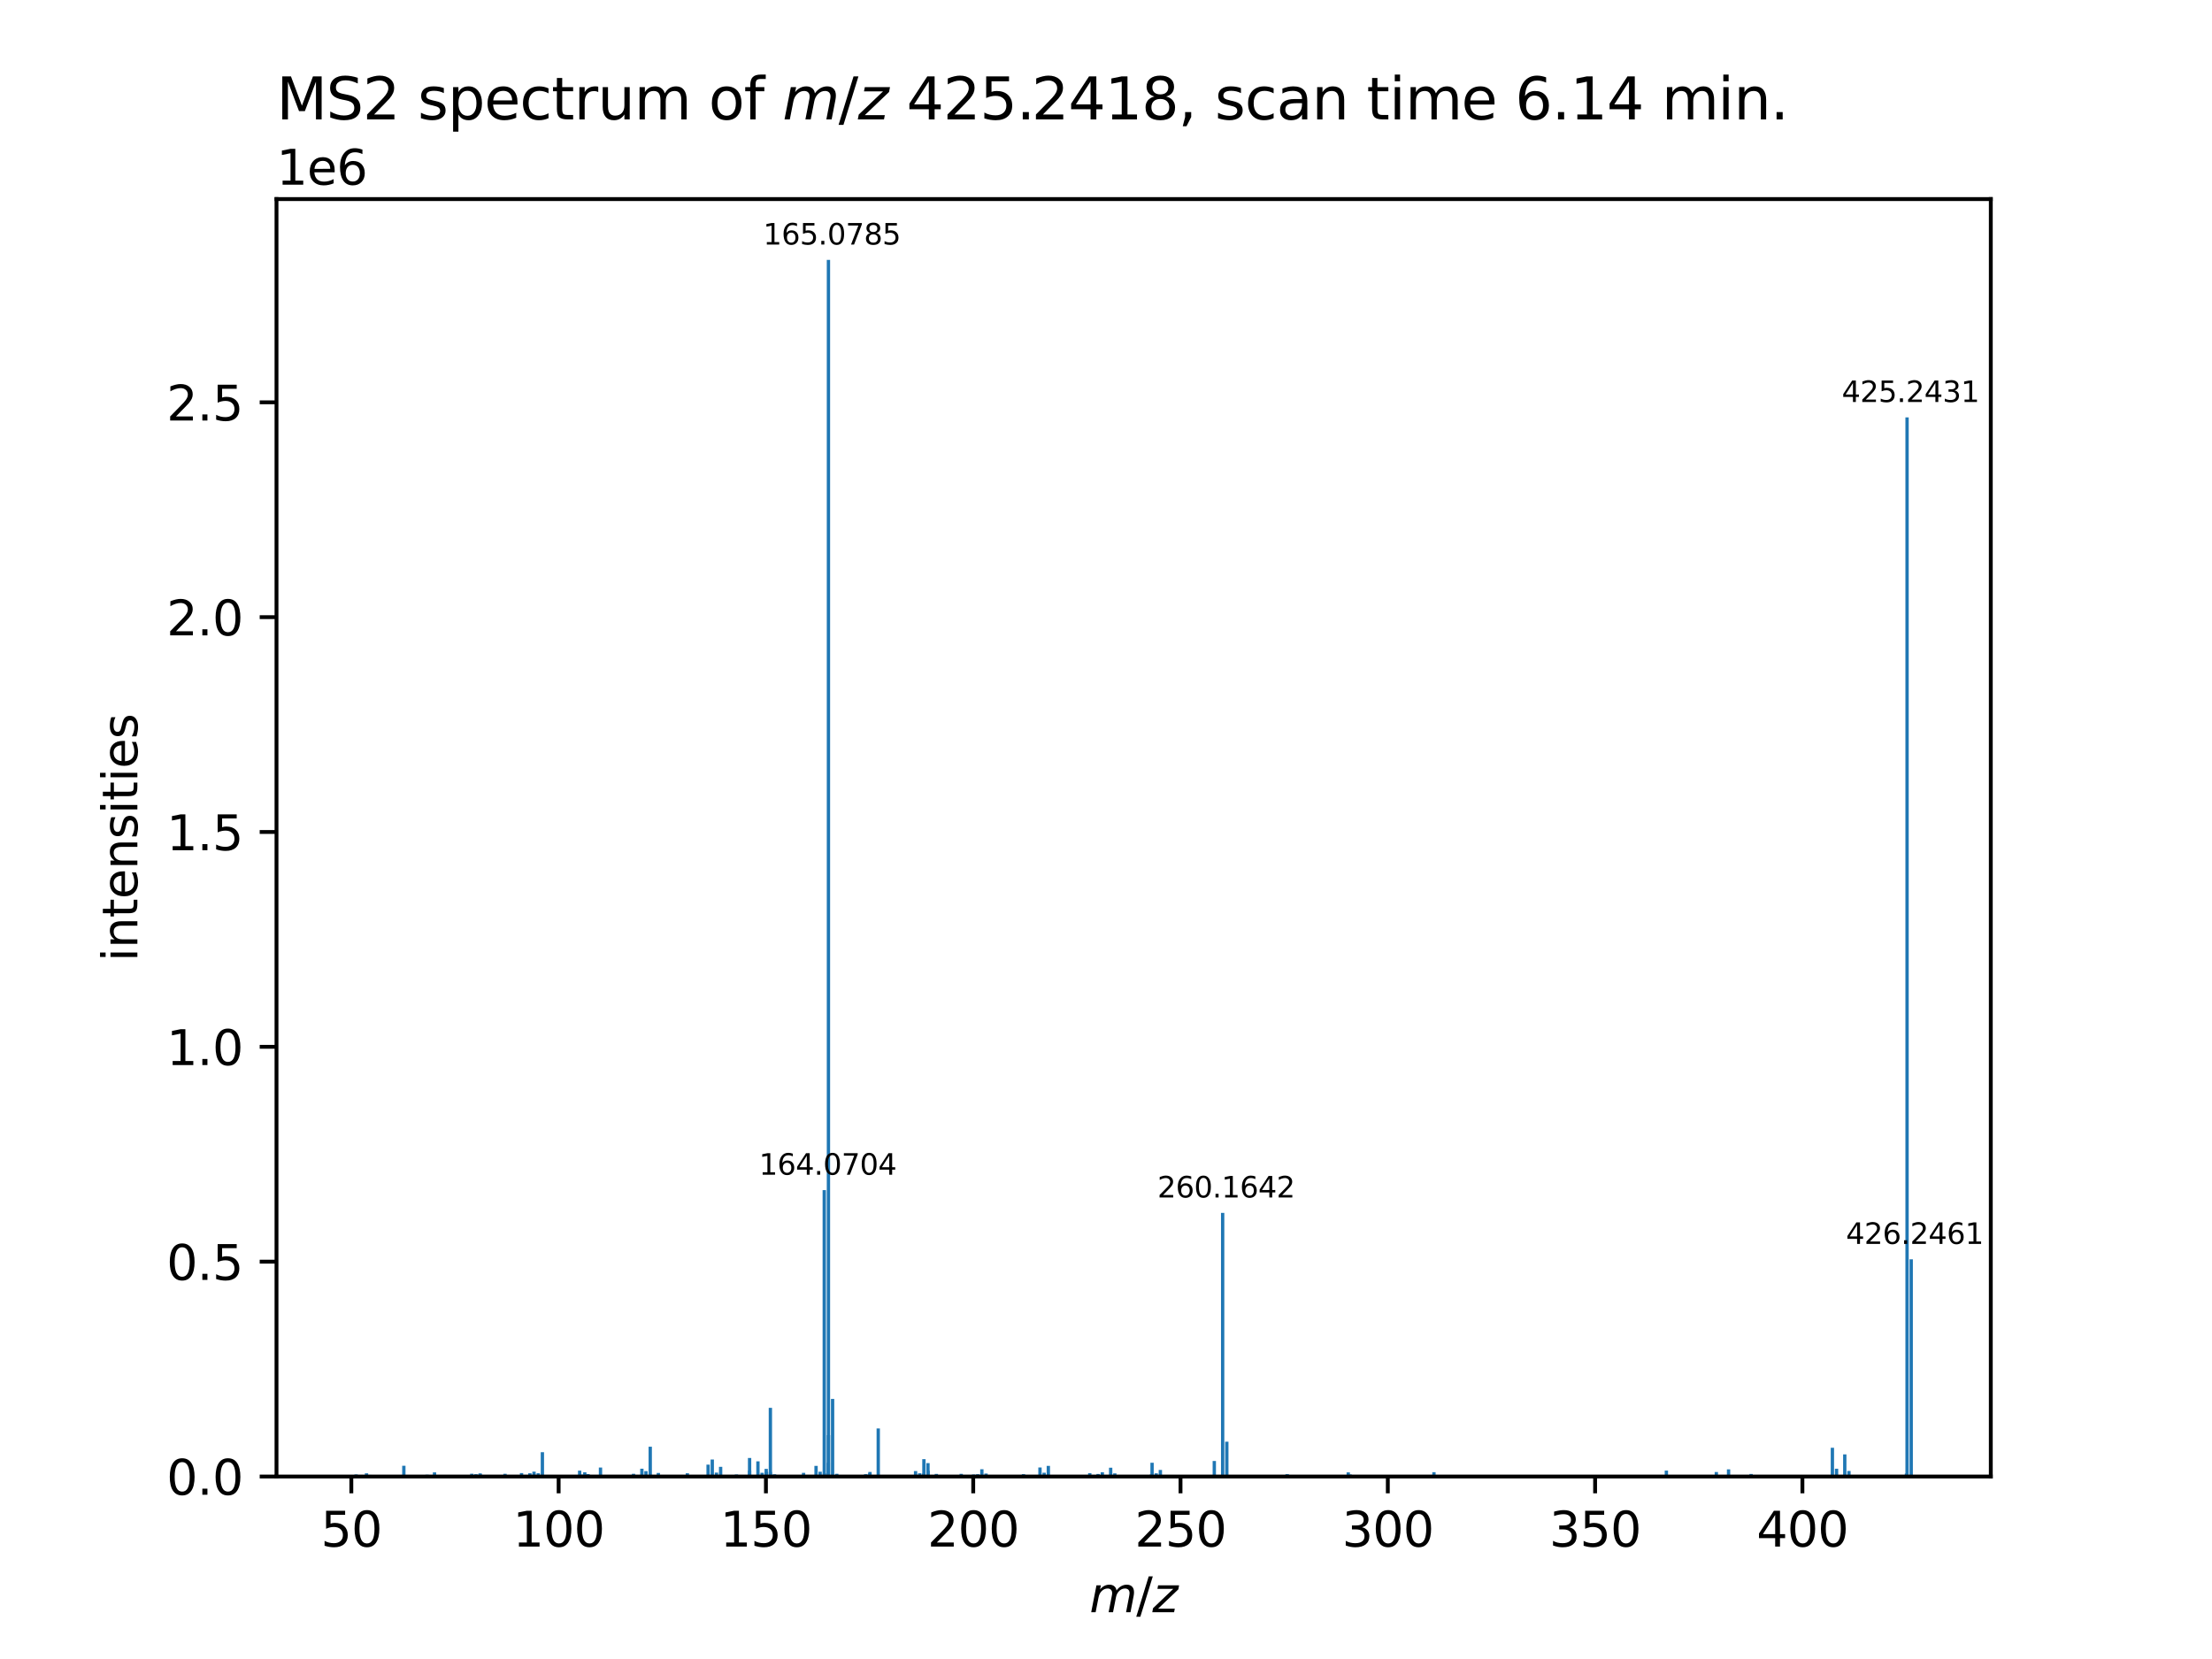 <?xml version="1.0" encoding="utf-8" standalone="no"?>
<!DOCTYPE svg PUBLIC "-//W3C//DTD SVG 1.1//EN"
  "http://www.w3.org/Graphics/SVG/1.1/DTD/svg11.dtd">
<svg xmlns:xlink="http://www.w3.org/1999/xlink" width="460.8pt" height="345.6pt" viewBox="0 0 460.8 345.6" xmlns="http://www.w3.org/2000/svg" version="1.1">
 <defs>
  <style type="text/css">*{stroke-linejoin: round; stroke-linecap: butt}</style>
 </defs>
 <g id="figure_1">
  <g id="patch_1">
   <path d="M 0 345.6 
L 460.8 345.6 
L 460.8 0 
L 0 0 
z
" style="fill: #ffffff"/>
  </g>
  <g id="axes_1">
   <g id="patch_2">
    <path d="M 57.6 307.584 
L 414.72 307.584 
L 414.72 41.472 
L 57.6 41.472 
z
" style="fill: #ffffff"/>
   </g>
   <g id="patch_3">
    <path d="M 73.833 307.584 
L 74.524 307.584 
L 74.524 307.146 
L 73.833 307.146 
z
" clip-path="url(#p1cff315867)" style="fill: #1f77b4"/>
   </g>
   <g id="patch_4">
    <path d="M 76.008 307.584 
L 76.699 307.584 
L 76.699 306.913 
L 76.008 306.913 
z
" clip-path="url(#p1cff315867)" style="fill: #1f77b4"/>
   </g>
   <g id="patch_5">
    <path d="M 76.685 307.584 
L 77.376 307.584 
L 77.376 307.245 
L 76.685 307.245 
z
" clip-path="url(#p1cff315867)" style="fill: #1f77b4"/>
   </g>
   <g id="patch_6">
    <path d="M 83.782 307.584 
L 84.473 307.584 
L 84.473 305.342 
L 83.782 305.342 
z
" clip-path="url(#p1cff315867)" style="fill: #1f77b4"/>
   </g>
   <g id="patch_7">
    <path d="M 88.628 307.584 
L 89.319 307.584 
L 89.319 307.214 
L 88.628 307.214 
z
" clip-path="url(#p1cff315867)" style="fill: #1f77b4"/>
   </g>
   <g id="patch_8">
    <path d="M 90.174 307.584 
L 90.865 307.584 
L 90.865 306.717 
L 90.174 306.717 
z
" clip-path="url(#p1cff315867)" style="fill: #1f77b4"/>
   </g>
   <g id="patch_9">
    <path d="M 97.937 307.584 
L 98.628 307.584 
L 98.628 307.009 
L 97.937 307.009 
z
" clip-path="url(#p1cff315867)" style="fill: #1f77b4"/>
   </g>
   <g id="patch_10">
    <path d="M 98.797 307.584 
L 99.488 307.584 
L 99.488 307.099 
L 98.797 307.099 
z
" clip-path="url(#p1cff315867)" style="fill: #1f77b4"/>
   </g>
   <g id="patch_11">
    <path d="M 99.668 307.584 
L 100.359 307.584 
L 100.359 307.1 
L 99.668 307.1 
z
" clip-path="url(#p1cff315867)" style="fill: #1f77b4"/>
   </g>
   <g id="patch_12">
    <path d="M 99.678 307.584 
L 100.369 307.584 
L 100.369 306.932 
L 99.678 306.932 
z
" clip-path="url(#p1cff315867)" style="fill: #1f77b4"/>
   </g>
   <g id="patch_13">
    <path d="M 104.859 307.584 
L 105.55 307.584 
L 105.55 307.021 
L 104.859 307.021 
z
" clip-path="url(#p1cff315867)" style="fill: #1f77b4"/>
   </g>
   <g id="patch_14">
    <path d="M 108.301 307.584 
L 108.992 307.584 
L 108.992 306.869 
L 108.301 306.869 
z
" clip-path="url(#p1cff315867)" style="fill: #1f77b4"/>
   </g>
   <g id="patch_15">
    <path d="M 110.042 307.584 
L 110.733 307.584 
L 110.733 306.901 
L 110.042 306.901 
z
" clip-path="url(#p1cff315867)" style="fill: #1f77b4"/>
   </g>
   <g id="patch_16">
    <path d="M 110.902 307.584 
L 111.593 307.584 
L 111.593 306.576 
L 110.902 306.576 
z
" clip-path="url(#p1cff315867)" style="fill: #1f77b4"/>
   </g>
   <g id="patch_17">
    <path d="M 111.783 307.584 
L 112.474 307.584 
L 112.474 306.903 
L 111.783 306.903 
z
" clip-path="url(#p1cff315867)" style="fill: #1f77b4"/>
   </g>
   <g id="patch_18">
    <path d="M 112.643 307.584 
L 113.334 307.584 
L 113.334 302.513 
L 112.643 302.513 
z
" clip-path="url(#p1cff315867)" style="fill: #1f77b4"/>
   </g>
   <g id="patch_19">
    <path d="M 120.406 307.584 
L 121.097 307.584 
L 121.097 306.369 
L 120.406 306.369 
z
" clip-path="url(#p1cff315867)" style="fill: #1f77b4"/>
   </g>
   <g id="patch_20">
    <path d="M 120.769 307.584 
L 121.46 307.584 
L 121.46 307.191 
L 120.769 307.191 
z
" clip-path="url(#p1cff315867)" style="fill: #1f77b4"/>
   </g>
   <g id="patch_21">
    <path d="M 121.476 307.584 
L 122.166 307.584 
L 122.166 306.704 
L 121.476 306.704 
z
" clip-path="url(#p1cff315867)" style="fill: #1f77b4"/>
   </g>
   <g id="patch_22">
    <path d="M 122.116 307.584 
L 122.807 307.584 
L 122.807 307.086 
L 122.116 307.086 
z
" clip-path="url(#p1cff315867)" style="fill: #1f77b4"/>
   </g>
   <g id="patch_23">
    <path d="M 122.137 307.584 
L 122.828 307.584 
L 122.828 307.118 
L 122.137 307.118 
z
" clip-path="url(#p1cff315867)" style="fill: #1f77b4"/>
   </g>
   <g id="patch_24">
    <path d="M 124.748 307.584 
L 125.439 307.584 
L 125.439 305.713 
L 124.748 305.713 
z
" clip-path="url(#p1cff315867)" style="fill: #1f77b4"/>
   </g>
   <g id="patch_25">
    <path d="M 131.63 307.584 
L 132.321 307.584 
L 132.321 307.01 
L 131.63 307.01 
z
" clip-path="url(#p1cff315867)" style="fill: #1f77b4"/>
   </g>
   <g id="patch_26">
    <path d="M 133.371 307.584 
L 134.062 307.584 
L 134.062 305.957 
L 133.371 305.957 
z
" clip-path="url(#p1cff315867)" style="fill: #1f77b4"/>
   </g>
   <g id="patch_27">
    <path d="M 134.221 307.584 
L 134.911 307.584 
L 134.911 306.464 
L 134.221 306.464 
z
" clip-path="url(#p1cff315867)" style="fill: #1f77b4"/>
   </g>
   <g id="patch_28">
    <path d="M 135.111 307.584 
L 135.802 307.584 
L 135.802 301.37 
L 135.111 301.37 
z
" clip-path="url(#p1cff315867)" style="fill: #1f77b4"/>
   </g>
   <g id="patch_29">
    <path d="M 136.8 307.584 
L 137.491 307.584 
L 137.491 306.838 
L 136.8 306.838 
z
" clip-path="url(#p1cff315867)" style="fill: #1f77b4"/>
   </g>
   <g id="patch_30">
    <path d="M 142.843 307.584 
L 143.534 307.584 
L 143.534 306.901 
L 142.843 306.901 
z
" clip-path="url(#p1cff315867)" style="fill: #1f77b4"/>
   </g>
   <g id="patch_31">
    <path d="M 147.164 307.584 
L 147.855 307.584 
L 147.855 305.116 
L 147.164 305.116 
z
" clip-path="url(#p1cff315867)" style="fill: #1f77b4"/>
   </g>
   <g id="patch_32">
    <path d="M 148.035 307.584 
L 148.725 307.584 
L 148.725 304.038 
L 148.035 304.038 
z
" clip-path="url(#p1cff315867)" style="fill: #1f77b4"/>
   </g>
   <g id="patch_33">
    <path d="M 148.905 307.584 
L 149.596 307.584 
L 149.596 306.764 
L 148.905 306.764 
z
" clip-path="url(#p1cff315867)" style="fill: #1f77b4"/>
   </g>
   <g id="patch_34">
    <path d="M 149.776 307.584 
L 150.467 307.584 
L 150.467 305.565 
L 149.776 305.565 
z
" clip-path="url(#p1cff315867)" style="fill: #1f77b4"/>
   </g>
   <g id="patch_35">
    <path d="M 153.068 307.584 
L 153.759 307.584 
L 153.759 307.168 
L 153.068 307.168 
z
" clip-path="url(#p1cff315867)" style="fill: #1f77b4"/>
   </g>
   <g id="patch_36">
    <path d="M 155.808 307.584 
L 156.499 307.584 
L 156.499 303.723 
L 155.808 303.723 
z
" clip-path="url(#p1cff315867)" style="fill: #1f77b4"/>
   </g>
   <g id="patch_37">
    <path d="M 155.818 307.584 
L 156.509 307.584 
L 156.509 306.352 
L 155.818 306.352 
z
" clip-path="url(#p1cff315867)" style="fill: #1f77b4"/>
   </g>
   <g id="patch_38">
    <path d="M 157.548 307.584 
L 158.239 307.584 
L 158.239 304.429 
L 157.548 304.429 
z
" clip-path="url(#p1cff315867)" style="fill: #1f77b4"/>
   </g>
   <g id="patch_39">
    <path d="M 158.419 307.584 
L 159.11 307.584 
L 159.11 306.806 
L 158.419 306.806 
z
" clip-path="url(#p1cff315867)" style="fill: #1f77b4"/>
   </g>
   <g id="patch_40">
    <path d="M 159.269 307.584 
L 159.96 307.584 
L 159.96 305.997 
L 159.269 305.997 
z
" clip-path="url(#p1cff315867)" style="fill: #1f77b4"/>
   </g>
   <g id="patch_41">
    <path d="M 159.29 307.584 
L 159.981 307.584 
L 159.981 306.589 
L 159.29 306.589 
z
" clip-path="url(#p1cff315867)" style="fill: #1f77b4"/>
   </g>
   <g id="patch_42">
    <path d="M 160.129 307.584 
L 160.82 307.584 
L 160.82 306.652 
L 160.129 306.652 
z
" clip-path="url(#p1cff315867)" style="fill: #1f77b4"/>
   </g>
   <g id="patch_43">
    <path d="M 160.139 307.584 
L 160.83 307.584 
L 160.83 293.28 
L 160.139 293.28 
z
" clip-path="url(#p1cff315867)" style="fill: #1f77b4"/>
   </g>
   <g id="patch_44">
    <path d="M 161.006 307.584 
L 161.697 307.584 
L 161.697 307.121 
L 161.006 307.121 
z
" clip-path="url(#p1cff315867)" style="fill: #1f77b4"/>
   </g>
   <g id="patch_45">
    <path d="M 167.053 307.584 
L 167.744 307.584 
L 167.744 306.814 
L 167.053 306.814 
z
" clip-path="url(#p1cff315867)" style="fill: #1f77b4"/>
   </g>
   <g id="patch_46">
    <path d="M 169.653 307.584 
L 170.344 307.584 
L 170.344 305.373 
L 169.653 305.373 
z
" clip-path="url(#p1cff315867)" style="fill: #1f77b4"/>
   </g>
   <g id="patch_47">
    <path d="M 170.503 307.584 
L 171.194 307.584 
L 171.194 306.584 
L 170.503 306.584 
z
" clip-path="url(#p1cff315867)" style="fill: #1f77b4"/>
   </g>
   <g id="patch_48">
    <path d="M 171.363 307.584 
L 172.054 307.584 
L 172.054 247.917 
L 171.363 247.917 
z
" clip-path="url(#p1cff315867)" style="fill: #1f77b4"/>
   </g>
   <g id="patch_49">
    <path d="M 171.388 307.584 
L 172.079 307.584 
L 172.079 306.916 
L 171.388 306.916 
z
" clip-path="url(#p1cff315867)" style="fill: #1f77b4"/>
   </g>
   <g id="patch_50">
    <path d="M 172.214 307.584 
L 172.904 307.584 
L 172.904 304.729 
L 172.214 304.729 
z
" clip-path="url(#p1cff315867)" style="fill: #1f77b4"/>
   </g>
   <g id="patch_51">
    <path d="M 172.234 307.584 
L 172.925 307.584 
L 172.925 54.144 
L 172.234 54.144 
z
" clip-path="url(#p1cff315867)" style="fill: #1f77b4"/>
   </g>
   <g id="patch_52">
    <path d="M 172.244 307.584 
L 172.935 307.584 
L 172.935 298.972 
L 172.244 298.972 
z
" clip-path="url(#p1cff315867)" style="fill: #1f77b4"/>
   </g>
   <g id="patch_53">
    <path d="M 173.1 307.584 
L 173.791 307.584 
L 173.791 291.417 
L 173.1 291.417 
z
" clip-path="url(#p1cff315867)" style="fill: #1f77b4"/>
   </g>
   <g id="patch_54">
    <path d="M 173.97 307.584 
L 174.66 307.584 
L 174.66 307.018 
L 173.97 307.018 
z
" clip-path="url(#p1cff315867)" style="fill: #1f77b4"/>
   </g>
   <g id="patch_55">
    <path d="M 179.995 307.584 
L 180.686 307.584 
L 180.686 307.182 
L 179.995 307.182 
z
" clip-path="url(#p1cff315867)" style="fill: #1f77b4"/>
   </g>
   <g id="patch_56">
    <path d="M 180.018 307.584 
L 180.709 307.584 
L 180.709 307.113 
L 180.018 307.113 
z
" clip-path="url(#p1cff315867)" style="fill: #1f77b4"/>
   </g>
   <g id="patch_57">
    <path d="M 180.868 307.584 
L 181.559 307.584 
L 181.559 306.86 
L 180.868 306.86 
z
" clip-path="url(#p1cff315867)" style="fill: #1f77b4"/>
   </g>
   <g id="patch_58">
    <path d="M 180.888 307.584 
L 181.579 307.584 
L 181.579 306.633 
L 180.888 306.633 
z
" clip-path="url(#p1cff315867)" style="fill: #1f77b4"/>
   </g>
   <g id="patch_59">
    <path d="M 182.608 307.584 
L 183.299 307.584 
L 183.299 297.563 
L 182.608 297.563 
z
" clip-path="url(#p1cff315867)" style="fill: #1f77b4"/>
   </g>
   <g id="patch_60">
    <path d="M 190.382 307.584 
L 191.073 307.584 
L 191.073 306.456 
L 190.382 306.456 
z
" clip-path="url(#p1cff315867)" style="fill: #1f77b4"/>
   </g>
   <g id="patch_61">
    <path d="M 191.252 307.584 
L 191.943 307.584 
L 191.943 306.905 
L 191.252 306.905 
z
" clip-path="url(#p1cff315867)" style="fill: #1f77b4"/>
   </g>
   <g id="patch_62">
    <path d="M 192.102 307.584 
L 192.793 307.584 
L 192.793 306.951 
L 192.102 306.951 
z
" clip-path="url(#p1cff315867)" style="fill: #1f77b4"/>
   </g>
   <g id="patch_63">
    <path d="M 192.122 307.584 
L 192.813 307.584 
L 192.813 303.972 
L 192.122 303.972 
z
" clip-path="url(#p1cff315867)" style="fill: #1f77b4"/>
   </g>
   <g id="patch_64">
    <path d="M 192.972 307.584 
L 193.663 307.584 
L 193.663 304.792 
L 192.972 304.792 
z
" clip-path="url(#p1cff315867)" style="fill: #1f77b4"/>
   </g>
   <g id="patch_65">
    <path d="M 192.992 307.584 
L 193.683 307.584 
L 193.683 306.393 
L 192.992 306.393 
z
" clip-path="url(#p1cff315867)" style="fill: #1f77b4"/>
   </g>
   <g id="patch_66">
    <path d="M 194.713 307.584 
L 195.404 307.584 
L 195.404 307.042 
L 194.713 307.042 
z
" clip-path="url(#p1cff315867)" style="fill: #1f77b4"/>
   </g>
   <g id="patch_67">
    <path d="M 199.887 307.584 
L 200.578 307.584 
L 200.578 307.03 
L 199.887 307.03 
z
" clip-path="url(#p1cff315867)" style="fill: #1f77b4"/>
   </g>
   <g id="patch_68">
    <path d="M 202.486 307.584 
L 203.177 307.584 
L 203.177 307.164 
L 202.486 307.164 
z
" clip-path="url(#p1cff315867)" style="fill: #1f77b4"/>
   </g>
   <g id="patch_69">
    <path d="M 203.337 307.584 
L 204.028 307.584 
L 204.028 307.097 
L 203.337 307.097 
z
" clip-path="url(#p1cff315867)" style="fill: #1f77b4"/>
   </g>
   <g id="patch_70">
    <path d="M 204.196 307.584 
L 204.887 307.584 
L 204.887 306.074 
L 204.196 306.074 
z
" clip-path="url(#p1cff315867)" style="fill: #1f77b4"/>
   </g>
   <g id="patch_71">
    <path d="M 205.064 307.584 
L 205.755 307.584 
L 205.755 306.961 
L 205.064 306.961 
z
" clip-path="url(#p1cff315867)" style="fill: #1f77b4"/>
   </g>
   <g id="patch_72">
    <path d="M 212.862 307.584 
L 213.553 307.584 
L 213.553 307.091 
L 212.862 307.091 
z
" clip-path="url(#p1cff315867)" style="fill: #1f77b4"/>
   </g>
   <g id="patch_73">
    <path d="M 216.301 307.584 
L 216.992 307.584 
L 216.992 305.695 
L 216.301 305.695 
z
" clip-path="url(#p1cff315867)" style="fill: #1f77b4"/>
   </g>
   <g id="patch_74">
    <path d="M 217.17 307.584 
L 217.861 307.584 
L 217.861 306.799 
L 217.17 306.799 
z
" clip-path="url(#p1cff315867)" style="fill: #1f77b4"/>
   </g>
   <g id="patch_75">
    <path d="M 218.042 307.584 
L 218.733 307.584 
L 218.733 305.372 
L 218.042 305.372 
z
" clip-path="url(#p1cff315867)" style="fill: #1f77b4"/>
   </g>
   <g id="patch_76">
    <path d="M 226.675 307.584 
L 227.366 307.584 
L 227.366 306.876 
L 226.675 306.876 
z
" clip-path="url(#p1cff315867)" style="fill: #1f77b4"/>
   </g>
   <g id="patch_77">
    <path d="M 228.405 307.584 
L 229.096 307.584 
L 229.096 307.056 
L 228.405 307.056 
z
" clip-path="url(#p1cff315867)" style="fill: #1f77b4"/>
   </g>
   <g id="patch_78">
    <path d="M 229.287 307.584 
L 229.978 307.584 
L 229.978 306.696 
L 229.287 306.696 
z
" clip-path="url(#p1cff315867)" style="fill: #1f77b4"/>
   </g>
   <g id="patch_79">
    <path d="M 231.027 307.584 
L 231.718 307.584 
L 231.718 305.746 
L 231.027 305.746 
z
" clip-path="url(#p1cff315867)" style="fill: #1f77b4"/>
   </g>
   <g id="patch_80">
    <path d="M 231.893 307.584 
L 232.583 307.584 
L 232.583 306.924 
L 231.893 306.924 
z
" clip-path="url(#p1cff315867)" style="fill: #1f77b4"/>
   </g>
   <g id="patch_81">
    <path d="M 239.495 307.584 
L 240.186 307.584 
L 240.186 307.161 
L 239.495 307.161 
z
" clip-path="url(#p1cff315867)" style="fill: #1f77b4"/>
   </g>
   <g id="patch_82">
    <path d="M 239.651 307.584 
L 240.342 307.584 
L 240.342 304.718 
L 239.651 304.718 
z
" clip-path="url(#p1cff315867)" style="fill: #1f77b4"/>
   </g>
   <g id="patch_83">
    <path d="M 240.513 307.584 
L 241.204 307.584 
L 241.204 306.92 
L 240.513 306.92 
z
" clip-path="url(#p1cff315867)" style="fill: #1f77b4"/>
   </g>
   <g id="patch_84">
    <path d="M 241.38 307.584 
L 242.071 307.584 
L 242.071 306.216 
L 241.38 306.216 
z
" clip-path="url(#p1cff315867)" style="fill: #1f77b4"/>
   </g>
   <g id="patch_85">
    <path d="M 252.615 307.584 
L 253.306 307.584 
L 253.306 304.345 
L 252.615 304.345 
z
" clip-path="url(#p1cff315867)" style="fill: #1f77b4"/>
   </g>
   <g id="patch_86">
    <path d="M 254.356 307.584 
L 255.047 307.584 
L 255.047 252.661 
L 254.356 252.661 
z
" clip-path="url(#p1cff315867)" style="fill: #1f77b4"/>
   </g>
   <g id="patch_87">
    <path d="M 255.223 307.584 
L 255.914 307.584 
L 255.914 300.327 
L 255.223 300.327 
z
" clip-path="url(#p1cff315867)" style="fill: #1f77b4"/>
   </g>
   <g id="patch_88">
    <path d="M 267.782 307.584 
L 268.473 307.584 
L 268.473 307.102 
L 267.782 307.102 
z
" clip-path="url(#p1cff315867)" style="fill: #1f77b4"/>
   </g>
   <g id="patch_89">
    <path d="M 267.809 307.584 
L 268.5 307.584 
L 268.5 307.146 
L 267.809 307.146 
z
" clip-path="url(#p1cff315867)" style="fill: #1f77b4"/>
   </g>
   <g id="patch_90">
    <path d="M 280.519 307.584 
L 281.21 307.584 
L 281.21 306.715 
L 280.519 306.715 
z
" clip-path="url(#p1cff315867)" style="fill: #1f77b4"/>
   </g>
   <g id="patch_91">
    <path d="M 280.897 307.584 
L 281.588 307.584 
L 281.588 307.145 
L 280.897 307.145 
z
" clip-path="url(#p1cff315867)" style="fill: #1f77b4"/>
   </g>
   <g id="patch_92">
    <path d="M 298.372 307.584 
L 299.062 307.584 
L 299.062 306.682 
L 298.372 306.682 
z
" clip-path="url(#p1cff315867)" style="fill: #1f77b4"/>
   </g>
   <g id="patch_93">
    <path d="M 346.791 307.584 
L 347.482 307.584 
L 347.482 306.352 
L 346.791 306.352 
z
" clip-path="url(#p1cff315867)" style="fill: #1f77b4"/>
   </g>
   <g id="patch_94">
    <path d="M 357.198 307.584 
L 357.889 307.584 
L 357.889 306.645 
L 357.198 306.645 
z
" clip-path="url(#p1cff315867)" style="fill: #1f77b4"/>
   </g>
   <g id="patch_95">
    <path d="M 359.745 307.584 
L 360.436 307.584 
L 360.436 306.094 
L 359.745 306.094 
z
" clip-path="url(#p1cff315867)" style="fill: #1f77b4"/>
   </g>
   <g id="patch_96">
    <path d="M 364.438 307.584 
L 365.129 307.584 
L 365.129 307.058 
L 364.438 307.058 
z
" clip-path="url(#p1cff315867)" style="fill: #1f77b4"/>
   </g>
   <g id="patch_97">
    <path d="M 381.375 307.584 
L 382.066 307.584 
L 382.066 301.598 
L 381.375 301.598 
z
" clip-path="url(#p1cff315867)" style="fill: #1f77b4"/>
   </g>
   <g id="patch_98">
    <path d="M 382.242 307.584 
L 382.933 307.584 
L 382.933 305.953 
L 382.242 305.953 
z
" clip-path="url(#p1cff315867)" style="fill: #1f77b4"/>
   </g>
   <g id="patch_99">
    <path d="M 383.954 307.584 
L 384.645 307.584 
L 384.645 302.967 
L 383.954 302.967 
z
" clip-path="url(#p1cff315867)" style="fill: #1f77b4"/>
   </g>
   <g id="patch_100">
    <path d="M 384.823 307.584 
L 385.514 307.584 
L 385.514 306.427 
L 384.823 306.427 
z
" clip-path="url(#p1cff315867)" style="fill: #1f77b4"/>
   </g>
   <g id="patch_101">
    <path d="M 396.799 307.584 
L 397.49 307.584 
L 397.49 306.971 
L 396.799 306.971 
z
" clip-path="url(#p1cff315867)" style="fill: #1f77b4"/>
   </g>
   <g id="patch_102">
    <path d="M 396.93 307.584 
L 397.621 307.584 
L 397.621 86.949 
L 396.93 86.949 
z
" clip-path="url(#p1cff315867)" style="fill: #1f77b4"/>
   </g>
   <g id="patch_103">
    <path d="M 397.796 307.584 
L 398.487 307.584 
L 398.487 262.334 
L 397.796 262.334 
z
" clip-path="url(#p1cff315867)" style="fill: #1f77b4"/>
   </g>
   <g id="matplotlib.axis_1">
    <g id="xtick_1">
     <g id="line2d_1">
      <defs>
       <path id="m48b742971c" d="M 0 0 
L 0 3.5 
" style="stroke: #000000; stroke-width: 0.8"/>
      </defs>
      <g>
       <use xlink:href="#m48b742971c" x="73.189" y="307.584" style="stroke: #000000; stroke-width: 0.8"/>
      </g>
     </g>
     <g id="text_1">
      <!-- 50 -->
      <g transform="translate(66.827 322.182) scale(0.1 -0.1)">
       <defs>
        <path id="DejaVuSans-35" d="M 691 4666 
L 3169 4666 
L 3169 4134 
L 1269 4134 
L 1269 2991 
Q 1406 3038 1543 3061 
Q 1681 3084 1819 3084 
Q 2600 3084 3056 2656 
Q 3513 2228 3513 1497 
Q 3513 744 3044 326 
Q 2575 -91 1722 -91 
Q 1428 -91 1123 -41 
Q 819 9 494 109 
L 494 744 
Q 775 591 1075 516 
Q 1375 441 1709 441 
Q 2250 441 2565 725 
Q 2881 1009 2881 1497 
Q 2881 1984 2565 2268 
Q 2250 2553 1709 2553 
Q 1456 2553 1204 2497 
Q 953 2441 691 2322 
L 691 4666 
z
" transform="scale(0.016)"/>
        <path id="DejaVuSans-30" d="M 2034 4250 
Q 1547 4250 1301 3770 
Q 1056 3291 1056 2328 
Q 1056 1369 1301 889 
Q 1547 409 2034 409 
Q 2525 409 2770 889 
Q 3016 1369 3016 2328 
Q 3016 3291 2770 3770 
Q 2525 4250 2034 4250 
z
M 2034 4750 
Q 2819 4750 3233 4129 
Q 3647 3509 3647 2328 
Q 3647 1150 3233 529 
Q 2819 -91 2034 -91 
Q 1250 -91 836 529 
Q 422 1150 422 2328 
Q 422 3509 836 4129 
Q 1250 4750 2034 4750 
z
" transform="scale(0.016)"/>
       </defs>
       <use xlink:href="#DejaVuSans-35"/>
       <use xlink:href="#DejaVuSans-30" x="63.623"/>
      </g>
     </g>
    </g>
    <g id="xtick_2">
     <g id="line2d_2">
      <g>
       <use xlink:href="#m48b742971c" x="116.373" y="307.584" style="stroke: #000000; stroke-width: 0.8"/>
      </g>
     </g>
     <g id="text_2">
      <!-- 100 -->
      <g transform="translate(106.829 322.182) scale(0.1 -0.1)">
       <defs>
        <path id="DejaVuSans-31" d="M 794 531 
L 1825 531 
L 1825 4091 
L 703 3866 
L 703 4441 
L 1819 4666 
L 2450 4666 
L 2450 531 
L 3481 531 
L 3481 0 
L 794 0 
L 794 531 
z
" transform="scale(0.016)"/>
       </defs>
       <use xlink:href="#DejaVuSans-31"/>
       <use xlink:href="#DejaVuSans-30" x="63.623"/>
       <use xlink:href="#DejaVuSans-30" x="127.246"/>
      </g>
     </g>
    </g>
    <g id="xtick_3">
     <g id="line2d_3">
      <g>
       <use xlink:href="#m48b742971c" x="159.556" y="307.584" style="stroke: #000000; stroke-width: 0.8"/>
      </g>
     </g>
     <g id="text_3">
      <!-- 150 -->
      <g transform="translate(150.012 322.182) scale(0.1 -0.1)">
       <use xlink:href="#DejaVuSans-31"/>
       <use xlink:href="#DejaVuSans-35" x="63.623"/>
       <use xlink:href="#DejaVuSans-30" x="127.246"/>
      </g>
     </g>
    </g>
    <g id="xtick_4">
     <g id="line2d_4">
      <g>
       <use xlink:href="#m48b742971c" x="202.74" y="307.584" style="stroke: #000000; stroke-width: 0.8"/>
      </g>
     </g>
     <g id="text_4">
      <!-- 200 -->
      <g transform="translate(193.196 322.182) scale(0.1 -0.1)">
       <defs>
        <path id="DejaVuSans-32" d="M 1228 531 
L 3431 531 
L 3431 0 
L 469 0 
L 469 531 
Q 828 903 1448 1529 
Q 2069 2156 2228 2338 
Q 2531 2678 2651 2914 
Q 2772 3150 2772 3378 
Q 2772 3750 2511 3984 
Q 2250 4219 1831 4219 
Q 1534 4219 1204 4116 
Q 875 4013 500 3803 
L 500 4441 
Q 881 4594 1212 4672 
Q 1544 4750 1819 4750 
Q 2544 4750 2975 4387 
Q 3406 4025 3406 3419 
Q 3406 3131 3298 2873 
Q 3191 2616 2906 2266 
Q 2828 2175 2409 1742 
Q 1991 1309 1228 531 
z
" transform="scale(0.016)"/>
       </defs>
       <use xlink:href="#DejaVuSans-32"/>
       <use xlink:href="#DejaVuSans-30" x="63.623"/>
       <use xlink:href="#DejaVuSans-30" x="127.246"/>
      </g>
     </g>
    </g>
    <g id="xtick_5">
     <g id="line2d_5">
      <g>
       <use xlink:href="#m48b742971c" x="245.923" y="307.584" style="stroke: #000000; stroke-width: 0.8"/>
      </g>
     </g>
     <g id="text_5">
      <!-- 250 -->
      <g transform="translate(236.38 322.182) scale(0.1 -0.1)">
       <use xlink:href="#DejaVuSans-32"/>
       <use xlink:href="#DejaVuSans-35" x="63.623"/>
       <use xlink:href="#DejaVuSans-30" x="127.246"/>
      </g>
     </g>
    </g>
    <g id="xtick_6">
     <g id="line2d_6">
      <g>
       <use xlink:href="#m48b742971c" x="289.107" y="307.584" style="stroke: #000000; stroke-width: 0.8"/>
      </g>
     </g>
     <g id="text_6">
      <!-- 300 -->
      <g transform="translate(279.563 322.182) scale(0.1 -0.1)">
       <defs>
        <path id="DejaVuSans-33" d="M 2597 2516 
Q 3050 2419 3304 2112 
Q 3559 1806 3559 1356 
Q 3559 666 3084 287 
Q 2609 -91 1734 -91 
Q 1441 -91 1130 -33 
Q 819 25 488 141 
L 488 750 
Q 750 597 1062 519 
Q 1375 441 1716 441 
Q 2309 441 2620 675 
Q 2931 909 2931 1356 
Q 2931 1769 2642 2001 
Q 2353 2234 1838 2234 
L 1294 2234 
L 1294 2753 
L 1863 2753 
Q 2328 2753 2575 2939 
Q 2822 3125 2822 3475 
Q 2822 3834 2567 4026 
Q 2313 4219 1838 4219 
Q 1578 4219 1281 4162 
Q 984 4106 628 3988 
L 628 4550 
Q 988 4650 1302 4700 
Q 1616 4750 1894 4750 
Q 2613 4750 3031 4423 
Q 3450 4097 3450 3541 
Q 3450 3153 3228 2886 
Q 3006 2619 2597 2516 
z
" transform="scale(0.016)"/>
       </defs>
       <use xlink:href="#DejaVuSans-33"/>
       <use xlink:href="#DejaVuSans-30" x="63.623"/>
       <use xlink:href="#DejaVuSans-30" x="127.246"/>
      </g>
     </g>
    </g>
    <g id="xtick_7">
     <g id="line2d_7">
      <g>
       <use xlink:href="#m48b742971c" x="332.29" y="307.584" style="stroke: #000000; stroke-width: 0.8"/>
      </g>
     </g>
     <g id="text_7">
      <!-- 350 -->
      <g transform="translate(322.747 322.182) scale(0.1 -0.1)">
       <use xlink:href="#DejaVuSans-33"/>
       <use xlink:href="#DejaVuSans-35" x="63.623"/>
       <use xlink:href="#DejaVuSans-30" x="127.246"/>
      </g>
     </g>
    </g>
    <g id="xtick_8">
     <g id="line2d_8">
      <g>
       <use xlink:href="#m48b742971c" x="375.474" y="307.584" style="stroke: #000000; stroke-width: 0.8"/>
      </g>
     </g>
     <g id="text_8">
      <!-- 400 -->
      <g transform="translate(365.93 322.182) scale(0.1 -0.1)">
       <defs>
        <path id="DejaVuSans-34" d="M 2419 4116 
L 825 1625 
L 2419 1625 
L 2419 4116 
z
M 2253 4666 
L 3047 4666 
L 3047 1625 
L 3713 1625 
L 3713 1100 
L 3047 1100 
L 3047 0 
L 2419 0 
L 2419 1100 
L 313 1100 
L 313 1709 
L 2253 4666 
z
" transform="scale(0.016)"/>
       </defs>
       <use xlink:href="#DejaVuSans-34"/>
       <use xlink:href="#DejaVuSans-30" x="63.623"/>
       <use xlink:href="#DejaVuSans-30" x="127.246"/>
      </g>
     </g>
    </g>
    <g id="text_9">
     <!-- ${m/z}$ -->
     <g transform="translate(226.96 335.861) scale(0.1 -0.1)">
      <defs>
       <path id="DejaVuSans-Oblique-6d" d="M 5747 2113 
L 5338 0 
L 4763 0 
L 5166 2094 
Q 5191 2228 5203 2325 
Q 5216 2422 5216 2491 
Q 5216 2772 5059 2928 
Q 4903 3084 4622 3084 
Q 4203 3084 3875 2770 
Q 3547 2456 3450 1953 
L 3066 0 
L 2491 0 
L 2900 2094 
Q 2925 2209 2937 2307 
Q 2950 2406 2950 2484 
Q 2950 2769 2794 2926 
Q 2638 3084 2363 3084 
Q 1938 3084 1609 2770 
Q 1281 2456 1184 1953 
L 800 0 
L 225 0 
L 909 3500 
L 1484 3500 
L 1375 2956 
Q 1609 3263 1923 3423 
Q 2238 3584 2597 3584 
Q 2978 3584 3223 3384 
Q 3469 3184 3519 2828 
Q 3781 3197 4126 3390 
Q 4472 3584 4856 3584 
Q 5306 3584 5551 3325 
Q 5797 3066 5797 2591 
Q 5797 2488 5784 2364 
Q 5772 2241 5747 2113 
z
" transform="scale(0.016)"/>
       <path id="DejaVuSans-2f" d="M 1625 4666 
L 2156 4666 
L 531 -594 
L 0 -594 
L 1625 4666 
z
" transform="scale(0.016)"/>
       <path id="DejaVuSans-Oblique-7a" d="M 744 3500 
L 3475 3500 
L 3372 2975 
L 738 459 
L 2913 459 
L 2822 0 
L -19 0 
L 84 525 
L 2719 3041 
L 653 3041 
L 744 3500 
z
" transform="scale(0.016)"/>
      </defs>
      <use xlink:href="#DejaVuSans-Oblique-6d" transform="translate(0 0.094)"/>
      <use xlink:href="#DejaVuSans-2f" transform="translate(97.412 0.094)"/>
      <use xlink:href="#DejaVuSans-Oblique-7a" transform="translate(131.104 0.094)"/>
     </g>
    </g>
   </g>
   <g id="matplotlib.axis_2">
    <g id="ytick_1">
     <g id="line2d_9">
      <defs>
       <path id="m75afc3698f" d="M 0 0 
L -3.5 0 
" style="stroke: #000000; stroke-width: 0.8"/>
      </defs>
      <g>
       <use xlink:href="#m75afc3698f" x="57.6" y="307.584" style="stroke: #000000; stroke-width: 0.8"/>
      </g>
     </g>
     <g id="text_10">
      <!-- 0.0 -->
      <g transform="translate(34.697 311.383) scale(0.1 -0.1)">
       <defs>
        <path id="DejaVuSans-2e" d="M 684 794 
L 1344 794 
L 1344 0 
L 684 0 
L 684 794 
z
" transform="scale(0.016)"/>
       </defs>
       <use xlink:href="#DejaVuSans-30"/>
       <use xlink:href="#DejaVuSans-2e" x="63.623"/>
       <use xlink:href="#DejaVuSans-30" x="95.41"/>
      </g>
     </g>
    </g>
    <g id="ytick_2">
     <g id="line2d_10">
      <g>
       <use xlink:href="#m75afc3698f" x="57.6" y="262.828" style="stroke: #000000; stroke-width: 0.8"/>
      </g>
     </g>
     <g id="text_11">
      <!-- 0.5 -->
      <g transform="translate(34.697 266.627) scale(0.1 -0.1)">
       <use xlink:href="#DejaVuSans-30"/>
       <use xlink:href="#DejaVuSans-2e" x="63.623"/>
       <use xlink:href="#DejaVuSans-35" x="95.41"/>
      </g>
     </g>
    </g>
    <g id="ytick_3">
     <g id="line2d_11">
      <g>
       <use xlink:href="#m75afc3698f" x="57.6" y="218.072" style="stroke: #000000; stroke-width: 0.8"/>
      </g>
     </g>
     <g id="text_12">
      <!-- 1.0 -->
      <g transform="translate(34.697 221.871) scale(0.1 -0.1)">
       <use xlink:href="#DejaVuSans-31"/>
       <use xlink:href="#DejaVuSans-2e" x="63.623"/>
       <use xlink:href="#DejaVuSans-30" x="95.41"/>
      </g>
     </g>
    </g>
    <g id="ytick_4">
     <g id="line2d_12">
      <g>
       <use xlink:href="#m75afc3698f" x="57.6" y="173.316" style="stroke: #000000; stroke-width: 0.8"/>
      </g>
     </g>
     <g id="text_13">
      <!-- 1.5 -->
      <g transform="translate(34.697 177.116) scale(0.1 -0.1)">
       <use xlink:href="#DejaVuSans-31"/>
       <use xlink:href="#DejaVuSans-2e" x="63.623"/>
       <use xlink:href="#DejaVuSans-35" x="95.41"/>
      </g>
     </g>
    </g>
    <g id="ytick_5">
     <g id="line2d_13">
      <g>
       <use xlink:href="#m75afc3698f" x="57.6" y="128.561" style="stroke: #000000; stroke-width: 0.8"/>
      </g>
     </g>
     <g id="text_14">
      <!-- 2.0 -->
      <g transform="translate(34.697 132.36) scale(0.1 -0.1)">
       <use xlink:href="#DejaVuSans-32"/>
       <use xlink:href="#DejaVuSans-2e" x="63.623"/>
       <use xlink:href="#DejaVuSans-30" x="95.41"/>
      </g>
     </g>
    </g>
    <g id="ytick_6">
     <g id="line2d_14">
      <g>
       <use xlink:href="#m75afc3698f" x="57.6" y="83.805" style="stroke: #000000; stroke-width: 0.8"/>
      </g>
     </g>
     <g id="text_15">
      <!-- 2.5 -->
      <g transform="translate(34.697 87.604) scale(0.1 -0.1)">
       <use xlink:href="#DejaVuSans-32"/>
       <use xlink:href="#DejaVuSans-2e" x="63.623"/>
       <use xlink:href="#DejaVuSans-35" x="95.41"/>
      </g>
     </g>
    </g>
    <g id="text_16">
     <!-- intensities -->
     <g transform="translate(28.617 200.315) rotate(-90) scale(0.1 -0.1)">
      <defs>
       <path id="DejaVuSans-69" d="M 603 3500 
L 1178 3500 
L 1178 0 
L 603 0 
L 603 3500 
z
M 603 4863 
L 1178 4863 
L 1178 4134 
L 603 4134 
L 603 4863 
z
" transform="scale(0.016)"/>
       <path id="DejaVuSans-6e" d="M 3513 2113 
L 3513 0 
L 2938 0 
L 2938 2094 
Q 2938 2591 2744 2837 
Q 2550 3084 2163 3084 
Q 1697 3084 1428 2787 
Q 1159 2491 1159 1978 
L 1159 0 
L 581 0 
L 581 3500 
L 1159 3500 
L 1159 2956 
Q 1366 3272 1645 3428 
Q 1925 3584 2291 3584 
Q 2894 3584 3203 3211 
Q 3513 2838 3513 2113 
z
" transform="scale(0.016)"/>
       <path id="DejaVuSans-74" d="M 1172 4494 
L 1172 3500 
L 2356 3500 
L 2356 3053 
L 1172 3053 
L 1172 1153 
Q 1172 725 1289 603 
Q 1406 481 1766 481 
L 2356 481 
L 2356 0 
L 1766 0 
Q 1100 0 847 248 
Q 594 497 594 1153 
L 594 3053 
L 172 3053 
L 172 3500 
L 594 3500 
L 594 4494 
L 1172 4494 
z
" transform="scale(0.016)"/>
       <path id="DejaVuSans-65" d="M 3597 1894 
L 3597 1613 
L 953 1613 
Q 991 1019 1311 708 
Q 1631 397 2203 397 
Q 2534 397 2845 478 
Q 3156 559 3463 722 
L 3463 178 
Q 3153 47 2828 -22 
Q 2503 -91 2169 -91 
Q 1331 -91 842 396 
Q 353 884 353 1716 
Q 353 2575 817 3079 
Q 1281 3584 2069 3584 
Q 2775 3584 3186 3129 
Q 3597 2675 3597 1894 
z
M 3022 2063 
Q 3016 2534 2758 2815 
Q 2500 3097 2075 3097 
Q 1594 3097 1305 2825 
Q 1016 2553 972 2059 
L 3022 2063 
z
" transform="scale(0.016)"/>
       <path id="DejaVuSans-73" d="M 2834 3397 
L 2834 2853 
Q 2591 2978 2328 3040 
Q 2066 3103 1784 3103 
Q 1356 3103 1142 2972 
Q 928 2841 928 2578 
Q 928 2378 1081 2264 
Q 1234 2150 1697 2047 
L 1894 2003 
Q 2506 1872 2764 1633 
Q 3022 1394 3022 966 
Q 3022 478 2636 193 
Q 2250 -91 1575 -91 
Q 1294 -91 989 -36 
Q 684 19 347 128 
L 347 722 
Q 666 556 975 473 
Q 1284 391 1588 391 
Q 1994 391 2212 530 
Q 2431 669 2431 922 
Q 2431 1156 2273 1281 
Q 2116 1406 1581 1522 
L 1381 1569 
Q 847 1681 609 1914 
Q 372 2147 372 2553 
Q 372 3047 722 3315 
Q 1072 3584 1716 3584 
Q 2034 3584 2315 3537 
Q 2597 3491 2834 3397 
z
" transform="scale(0.016)"/>
      </defs>
      <use xlink:href="#DejaVuSans-69"/>
      <use xlink:href="#DejaVuSans-6e" x="27.783"/>
      <use xlink:href="#DejaVuSans-74" x="91.162"/>
      <use xlink:href="#DejaVuSans-65" x="130.371"/>
      <use xlink:href="#DejaVuSans-6e" x="191.895"/>
      <use xlink:href="#DejaVuSans-73" x="255.273"/>
      <use xlink:href="#DejaVuSans-69" x="307.373"/>
      <use xlink:href="#DejaVuSans-74" x="335.156"/>
      <use xlink:href="#DejaVuSans-69" x="374.365"/>
      <use xlink:href="#DejaVuSans-65" x="402.148"/>
      <use xlink:href="#DejaVuSans-73" x="463.672"/>
     </g>
    </g>
    <g id="text_17">
     <!-- 1e6 -->
     <g transform="translate(57.6 38.472) scale(0.1 -0.1)">
      <defs>
       <path id="DejaVuSans-36" d="M 2113 2584 
Q 1688 2584 1439 2293 
Q 1191 2003 1191 1497 
Q 1191 994 1439 701 
Q 1688 409 2113 409 
Q 2538 409 2786 701 
Q 3034 994 3034 1497 
Q 3034 2003 2786 2293 
Q 2538 2584 2113 2584 
z
M 3366 4563 
L 3366 3988 
Q 3128 4100 2886 4159 
Q 2644 4219 2406 4219 
Q 1781 4219 1451 3797 
Q 1122 3375 1075 2522 
Q 1259 2794 1537 2939 
Q 1816 3084 2150 3084 
Q 2853 3084 3261 2657 
Q 3669 2231 3669 1497 
Q 3669 778 3244 343 
Q 2819 -91 2113 -91 
Q 1303 -91 875 529 
Q 447 1150 447 2328 
Q 447 3434 972 4092 
Q 1497 4750 2381 4750 
Q 2619 4750 2861 4703 
Q 3103 4656 3366 4563 
z
" transform="scale(0.016)"/>
      </defs>
      <use xlink:href="#DejaVuSans-31"/>
      <use xlink:href="#DejaVuSans-65" x="63.623"/>
      <use xlink:href="#DejaVuSans-36" x="125.146"/>
     </g>
    </g>
   </g>
   <g id="patch_104">
    <path d="M 57.6 307.584 
L 57.6 41.472 
" style="fill: none; stroke: #000000; stroke-width: 0.8; stroke-linejoin: miter; stroke-linecap: square"/>
   </g>
   <g id="patch_105">
    <path d="M 414.72 307.584 
L 414.72 41.472 
" style="fill: none; stroke: #000000; stroke-width: 0.8; stroke-linejoin: miter; stroke-linecap: square"/>
   </g>
   <g id="patch_106">
    <path d="M 57.6 307.584 
L 414.72 307.584 
" style="fill: none; stroke: #000000; stroke-width: 0.8; stroke-linejoin: miter; stroke-linecap: square"/>
   </g>
   <g id="patch_107">
    <path d="M 57.6 41.472 
L 414.72 41.472 
" style="fill: none; stroke: #000000; stroke-width: 0.8; stroke-linejoin: miter; stroke-linecap: square"/>
   </g>
   <g id="text_18">
    <!-- 164.0704 -->
    <g transform="translate(158.114 244.713) scale(0.06 -0.06)">
     <defs>
      <path id="DejaVuSans-37" d="M 525 4666 
L 3525 4666 
L 3525 4397 
L 1831 0 
L 1172 0 
L 2766 4134 
L 525 4134 
L 525 4666 
z
" transform="scale(0.016)"/>
     </defs>
     <use xlink:href="#DejaVuSans-31"/>
     <use xlink:href="#DejaVuSans-36" x="63.623"/>
     <use xlink:href="#DejaVuSans-34" x="127.246"/>
     <use xlink:href="#DejaVuSans-2e" x="190.869"/>
     <use xlink:href="#DejaVuSans-30" x="222.656"/>
     <use xlink:href="#DejaVuSans-37" x="286.279"/>
     <use xlink:href="#DejaVuSans-30" x="349.902"/>
     <use xlink:href="#DejaVuSans-34" x="413.525"/>
    </g>
   </g>
   <g id="text_19">
    <!-- 165.0785 -->
    <g transform="translate(158.984 50.94) scale(0.06 -0.06)">
     <defs>
      <path id="DejaVuSans-38" d="M 2034 2216 
Q 1584 2216 1326 1975 
Q 1069 1734 1069 1313 
Q 1069 891 1326 650 
Q 1584 409 2034 409 
Q 2484 409 2743 651 
Q 3003 894 3003 1313 
Q 3003 1734 2745 1975 
Q 2488 2216 2034 2216 
z
M 1403 2484 
Q 997 2584 770 2862 
Q 544 3141 544 3541 
Q 544 4100 942 4425 
Q 1341 4750 2034 4750 
Q 2731 4750 3128 4425 
Q 3525 4100 3525 3541 
Q 3525 3141 3298 2862 
Q 3072 2584 2669 2484 
Q 3125 2378 3379 2068 
Q 3634 1759 3634 1313 
Q 3634 634 3220 271 
Q 2806 -91 2034 -91 
Q 1263 -91 848 271 
Q 434 634 434 1313 
Q 434 1759 690 2068 
Q 947 2378 1403 2484 
z
M 1172 3481 
Q 1172 3119 1398 2916 
Q 1625 2713 2034 2713 
Q 2441 2713 2670 2916 
Q 2900 3119 2900 3481 
Q 2900 3844 2670 4047 
Q 2441 4250 2034 4250 
Q 1625 4250 1398 4047 
Q 1172 3844 1172 3481 
z
" transform="scale(0.016)"/>
     </defs>
     <use xlink:href="#DejaVuSans-31"/>
     <use xlink:href="#DejaVuSans-36" x="63.623"/>
     <use xlink:href="#DejaVuSans-35" x="127.246"/>
     <use xlink:href="#DejaVuSans-2e" x="190.869"/>
     <use xlink:href="#DejaVuSans-30" x="222.656"/>
     <use xlink:href="#DejaVuSans-37" x="286.279"/>
     <use xlink:href="#DejaVuSans-38" x="349.902"/>
     <use xlink:href="#DejaVuSans-35" x="413.525"/>
    </g>
   </g>
   <g id="text_20">
    <!-- 260.1642 -->
    <g transform="translate(241.107 249.457) scale(0.06 -0.06)">
     <use xlink:href="#DejaVuSans-32"/>
     <use xlink:href="#DejaVuSans-36" x="63.623"/>
     <use xlink:href="#DejaVuSans-30" x="127.246"/>
     <use xlink:href="#DejaVuSans-2e" x="190.869"/>
     <use xlink:href="#DejaVuSans-31" x="222.656"/>
     <use xlink:href="#DejaVuSans-36" x="286.279"/>
     <use xlink:href="#DejaVuSans-34" x="349.902"/>
     <use xlink:href="#DejaVuSans-32" x="413.525"/>
    </g>
   </g>
   <g id="text_21">
    <!-- 425.2431 -->
    <g transform="translate(383.681 83.745) scale(0.06 -0.06)">
     <use xlink:href="#DejaVuSans-34"/>
     <use xlink:href="#DejaVuSans-32" x="63.623"/>
     <use xlink:href="#DejaVuSans-35" x="127.246"/>
     <use xlink:href="#DejaVuSans-2e" x="190.869"/>
     <use xlink:href="#DejaVuSans-32" x="222.656"/>
     <use xlink:href="#DejaVuSans-34" x="286.279"/>
     <use xlink:href="#DejaVuSans-33" x="349.902"/>
     <use xlink:href="#DejaVuSans-31" x="413.525"/>
    </g>
   </g>
   <g id="text_22">
    <!-- 426.2461 -->
    <g transform="translate(384.547 259.13) scale(0.06 -0.06)">
     <use xlink:href="#DejaVuSans-34"/>
     <use xlink:href="#DejaVuSans-32" x="63.623"/>
     <use xlink:href="#DejaVuSans-36" x="127.246"/>
     <use xlink:href="#DejaVuSans-2e" x="190.869"/>
     <use xlink:href="#DejaVuSans-32" x="222.656"/>
     <use xlink:href="#DejaVuSans-34" x="286.279"/>
     <use xlink:href="#DejaVuSans-36" x="349.902"/>
     <use xlink:href="#DejaVuSans-31" x="413.525"/>
    </g>
   </g>
   <g id="text_23">
    <!-- MS2 spectrum of ${m/z}$ 425.2418, scan time 6.14 min. -->
    <g transform="translate(57.6 24.874) scale(0.12 -0.12)">
     <defs>
      <path id="DejaVuSans-4d" d="M 628 4666 
L 1569 4666 
L 2759 1491 
L 3956 4666 
L 4897 4666 
L 4897 0 
L 4281 0 
L 4281 4097 
L 3078 897 
L 2444 897 
L 1241 4097 
L 1241 0 
L 628 0 
L 628 4666 
z
" transform="scale(0.016)"/>
      <path id="DejaVuSans-53" d="M 3425 4513 
L 3425 3897 
Q 3066 4069 2747 4153 
Q 2428 4238 2131 4238 
Q 1616 4238 1336 4038 
Q 1056 3838 1056 3469 
Q 1056 3159 1242 3001 
Q 1428 2844 1947 2747 
L 2328 2669 
Q 3034 2534 3370 2195 
Q 3706 1856 3706 1288 
Q 3706 609 3251 259 
Q 2797 -91 1919 -91 
Q 1588 -91 1214 -16 
Q 841 59 441 206 
L 441 856 
Q 825 641 1194 531 
Q 1563 422 1919 422 
Q 2459 422 2753 634 
Q 3047 847 3047 1241 
Q 3047 1584 2836 1778 
Q 2625 1972 2144 2069 
L 1759 2144 
Q 1053 2284 737 2584 
Q 422 2884 422 3419 
Q 422 4038 858 4394 
Q 1294 4750 2059 4750 
Q 2388 4750 2728 4690 
Q 3069 4631 3425 4513 
z
" transform="scale(0.016)"/>
      <path id="DejaVuSans-20" transform="scale(0.016)"/>
      <path id="DejaVuSans-70" d="M 1159 525 
L 1159 -1331 
L 581 -1331 
L 581 3500 
L 1159 3500 
L 1159 2969 
Q 1341 3281 1617 3432 
Q 1894 3584 2278 3584 
Q 2916 3584 3314 3078 
Q 3713 2572 3713 1747 
Q 3713 922 3314 415 
Q 2916 -91 2278 -91 
Q 1894 -91 1617 61 
Q 1341 213 1159 525 
z
M 3116 1747 
Q 3116 2381 2855 2742 
Q 2594 3103 2138 3103 
Q 1681 3103 1420 2742 
Q 1159 2381 1159 1747 
Q 1159 1113 1420 752 
Q 1681 391 2138 391 
Q 2594 391 2855 752 
Q 3116 1113 3116 1747 
z
" transform="scale(0.016)"/>
      <path id="DejaVuSans-63" d="M 3122 3366 
L 3122 2828 
Q 2878 2963 2633 3030 
Q 2388 3097 2138 3097 
Q 1578 3097 1268 2742 
Q 959 2388 959 1747 
Q 959 1106 1268 751 
Q 1578 397 2138 397 
Q 2388 397 2633 464 
Q 2878 531 3122 666 
L 3122 134 
Q 2881 22 2623 -34 
Q 2366 -91 2075 -91 
Q 1284 -91 818 406 
Q 353 903 353 1747 
Q 353 2603 823 3093 
Q 1294 3584 2113 3584 
Q 2378 3584 2631 3529 
Q 2884 3475 3122 3366 
z
" transform="scale(0.016)"/>
      <path id="DejaVuSans-72" d="M 2631 2963 
Q 2534 3019 2420 3045 
Q 2306 3072 2169 3072 
Q 1681 3072 1420 2755 
Q 1159 2438 1159 1844 
L 1159 0 
L 581 0 
L 581 3500 
L 1159 3500 
L 1159 2956 
Q 1341 3275 1631 3429 
Q 1922 3584 2338 3584 
Q 2397 3584 2469 3576 
Q 2541 3569 2628 3553 
L 2631 2963 
z
" transform="scale(0.016)"/>
      <path id="DejaVuSans-75" d="M 544 1381 
L 544 3500 
L 1119 3500 
L 1119 1403 
Q 1119 906 1312 657 
Q 1506 409 1894 409 
Q 2359 409 2629 706 
Q 2900 1003 2900 1516 
L 2900 3500 
L 3475 3500 
L 3475 0 
L 2900 0 
L 2900 538 
Q 2691 219 2414 64 
Q 2138 -91 1772 -91 
Q 1169 -91 856 284 
Q 544 659 544 1381 
z
M 1991 3584 
L 1991 3584 
z
" transform="scale(0.016)"/>
      <path id="DejaVuSans-6d" d="M 3328 2828 
Q 3544 3216 3844 3400 
Q 4144 3584 4550 3584 
Q 5097 3584 5394 3201 
Q 5691 2819 5691 2113 
L 5691 0 
L 5113 0 
L 5113 2094 
Q 5113 2597 4934 2840 
Q 4756 3084 4391 3084 
Q 3944 3084 3684 2787 
Q 3425 2491 3425 1978 
L 3425 0 
L 2847 0 
L 2847 2094 
Q 2847 2600 2669 2842 
Q 2491 3084 2119 3084 
Q 1678 3084 1418 2786 
Q 1159 2488 1159 1978 
L 1159 0 
L 581 0 
L 581 3500 
L 1159 3500 
L 1159 2956 
Q 1356 3278 1631 3431 
Q 1906 3584 2284 3584 
Q 2666 3584 2933 3390 
Q 3200 3197 3328 2828 
z
" transform="scale(0.016)"/>
      <path id="DejaVuSans-6f" d="M 1959 3097 
Q 1497 3097 1228 2736 
Q 959 2375 959 1747 
Q 959 1119 1226 758 
Q 1494 397 1959 397 
Q 2419 397 2687 759 
Q 2956 1122 2956 1747 
Q 2956 2369 2687 2733 
Q 2419 3097 1959 3097 
z
M 1959 3584 
Q 2709 3584 3137 3096 
Q 3566 2609 3566 1747 
Q 3566 888 3137 398 
Q 2709 -91 1959 -91 
Q 1206 -91 779 398 
Q 353 888 353 1747 
Q 353 2609 779 3096 
Q 1206 3584 1959 3584 
z
" transform="scale(0.016)"/>
      <path id="DejaVuSans-66" d="M 2375 4863 
L 2375 4384 
L 1825 4384 
Q 1516 4384 1395 4259 
Q 1275 4134 1275 3809 
L 1275 3500 
L 2222 3500 
L 2222 3053 
L 1275 3053 
L 1275 0 
L 697 0 
L 697 3053 
L 147 3053 
L 147 3500 
L 697 3500 
L 697 3744 
Q 697 4328 969 4595 
Q 1241 4863 1831 4863 
L 2375 4863 
z
" transform="scale(0.016)"/>
      <path id="DejaVuSans-2c" d="M 750 794 
L 1409 794 
L 1409 256 
L 897 -744 
L 494 -744 
L 750 256 
L 750 794 
z
" transform="scale(0.016)"/>
      <path id="DejaVuSans-61" d="M 2194 1759 
Q 1497 1759 1228 1600 
Q 959 1441 959 1056 
Q 959 750 1161 570 
Q 1363 391 1709 391 
Q 2188 391 2477 730 
Q 2766 1069 2766 1631 
L 2766 1759 
L 2194 1759 
z
M 3341 1997 
L 3341 0 
L 2766 0 
L 2766 531 
Q 2569 213 2275 61 
Q 1981 -91 1556 -91 
Q 1019 -91 701 211 
Q 384 513 384 1019 
Q 384 1609 779 1909 
Q 1175 2209 1959 2209 
L 2766 2209 
L 2766 2266 
Q 2766 2663 2505 2880 
Q 2244 3097 1772 3097 
Q 1472 3097 1187 3025 
Q 903 2953 641 2809 
L 641 3341 
Q 956 3463 1253 3523 
Q 1550 3584 1831 3584 
Q 2591 3584 2966 3190 
Q 3341 2797 3341 1997 
z
" transform="scale(0.016)"/>
     </defs>
     <use xlink:href="#DejaVuSans-4d" transform="translate(0 0.016)"/>
     <use xlink:href="#DejaVuSans-53" transform="translate(86.279 0.016)"/>
     <use xlink:href="#DejaVuSans-32" transform="translate(149.756 0.016)"/>
     <use xlink:href="#DejaVuSans-20" transform="translate(213.379 0.016)"/>
     <use xlink:href="#DejaVuSans-73" transform="translate(245.166 0.016)"/>
     <use xlink:href="#DejaVuSans-70" transform="translate(297.266 0.016)"/>
     <use xlink:href="#DejaVuSans-65" transform="translate(360.742 0.016)"/>
     <use xlink:href="#DejaVuSans-63" transform="translate(422.266 0.016)"/>
     <use xlink:href="#DejaVuSans-74" transform="translate(477.246 0.016)"/>
     <use xlink:href="#DejaVuSans-72" transform="translate(516.455 0.016)"/>
     <use xlink:href="#DejaVuSans-75" transform="translate(557.568 0.016)"/>
     <use xlink:href="#DejaVuSans-6d" transform="translate(620.947 0.016)"/>
     <use xlink:href="#DejaVuSans-20" transform="translate(718.359 0.016)"/>
     <use xlink:href="#DejaVuSans-6f" transform="translate(750.146 0.016)"/>
     <use xlink:href="#DejaVuSans-66" transform="translate(811.328 0.016)"/>
     <use xlink:href="#DejaVuSans-20" transform="translate(846.533 0.016)"/>
     <use xlink:href="#DejaVuSans-Oblique-6d" transform="translate(878.32 0.016)"/>
     <use xlink:href="#DejaVuSans-2f" transform="translate(975.732 0.016)"/>
     <use xlink:href="#DejaVuSans-Oblique-7a" transform="translate(1009.424 0.016)"/>
     <use xlink:href="#DejaVuSans-20" transform="translate(1061.914 0.016)"/>
     <use xlink:href="#DejaVuSans-34" transform="translate(1093.701 0.016)"/>
     <use xlink:href="#DejaVuSans-32" transform="translate(1157.324 0.016)"/>
     <use xlink:href="#DejaVuSans-35" transform="translate(1220.947 0.016)"/>
     <use xlink:href="#DejaVuSans-2e" transform="translate(1284.57 0.016)"/>
     <use xlink:href="#DejaVuSans-32" transform="translate(1310.857 0.016)"/>
     <use xlink:href="#DejaVuSans-34" transform="translate(1374.48 0.016)"/>
     <use xlink:href="#DejaVuSans-31" transform="translate(1438.104 0.016)"/>
     <use xlink:href="#DejaVuSans-38" transform="translate(1501.727 0.016)"/>
     <use xlink:href="#DejaVuSans-2c" transform="translate(1565.35 0.016)"/>
     <use xlink:href="#DejaVuSans-20" transform="translate(1597.137 0.016)"/>
     <use xlink:href="#DejaVuSans-73" transform="translate(1628.924 0.016)"/>
     <use xlink:href="#DejaVuSans-63" transform="translate(1681.023 0.016)"/>
     <use xlink:href="#DejaVuSans-61" transform="translate(1736.004 0.016)"/>
     <use xlink:href="#DejaVuSans-6e" transform="translate(1797.283 0.016)"/>
     <use xlink:href="#DejaVuSans-20" transform="translate(1860.662 0.016)"/>
     <use xlink:href="#DejaVuSans-74" transform="translate(1892.449 0.016)"/>
     <use xlink:href="#DejaVuSans-69" transform="translate(1931.658 0.016)"/>
     <use xlink:href="#DejaVuSans-6d" transform="translate(1959.441 0.016)"/>
     <use xlink:href="#DejaVuSans-65" transform="translate(2056.854 0.016)"/>
     <use xlink:href="#DejaVuSans-20" transform="translate(2118.377 0.016)"/>
     <use xlink:href="#DejaVuSans-36" transform="translate(2150.164 0.016)"/>
     <use xlink:href="#DejaVuSans-2e" transform="translate(2213.787 0.016)"/>
     <use xlink:href="#DejaVuSans-31" transform="translate(2245.574 0.016)"/>
     <use xlink:href="#DejaVuSans-34" transform="translate(2309.197 0.016)"/>
     <use xlink:href="#DejaVuSans-20" transform="translate(2372.82 0.016)"/>
     <use xlink:href="#DejaVuSans-6d" transform="translate(2404.607 0.016)"/>
     <use xlink:href="#DejaVuSans-69" transform="translate(2502.02 0.016)"/>
     <use xlink:href="#DejaVuSans-6e" transform="translate(2529.803 0.016)"/>
     <use xlink:href="#DejaVuSans-2e" transform="translate(2593.182 0.016)"/>
    </g>
   </g>
  </g>
 </g>
 <defs>
  <clipPath id="p1cff315867">
   <rect x="57.6" y="41.472" width="357.12" height="266.112"/>
  </clipPath>
 </defs>
</svg>

